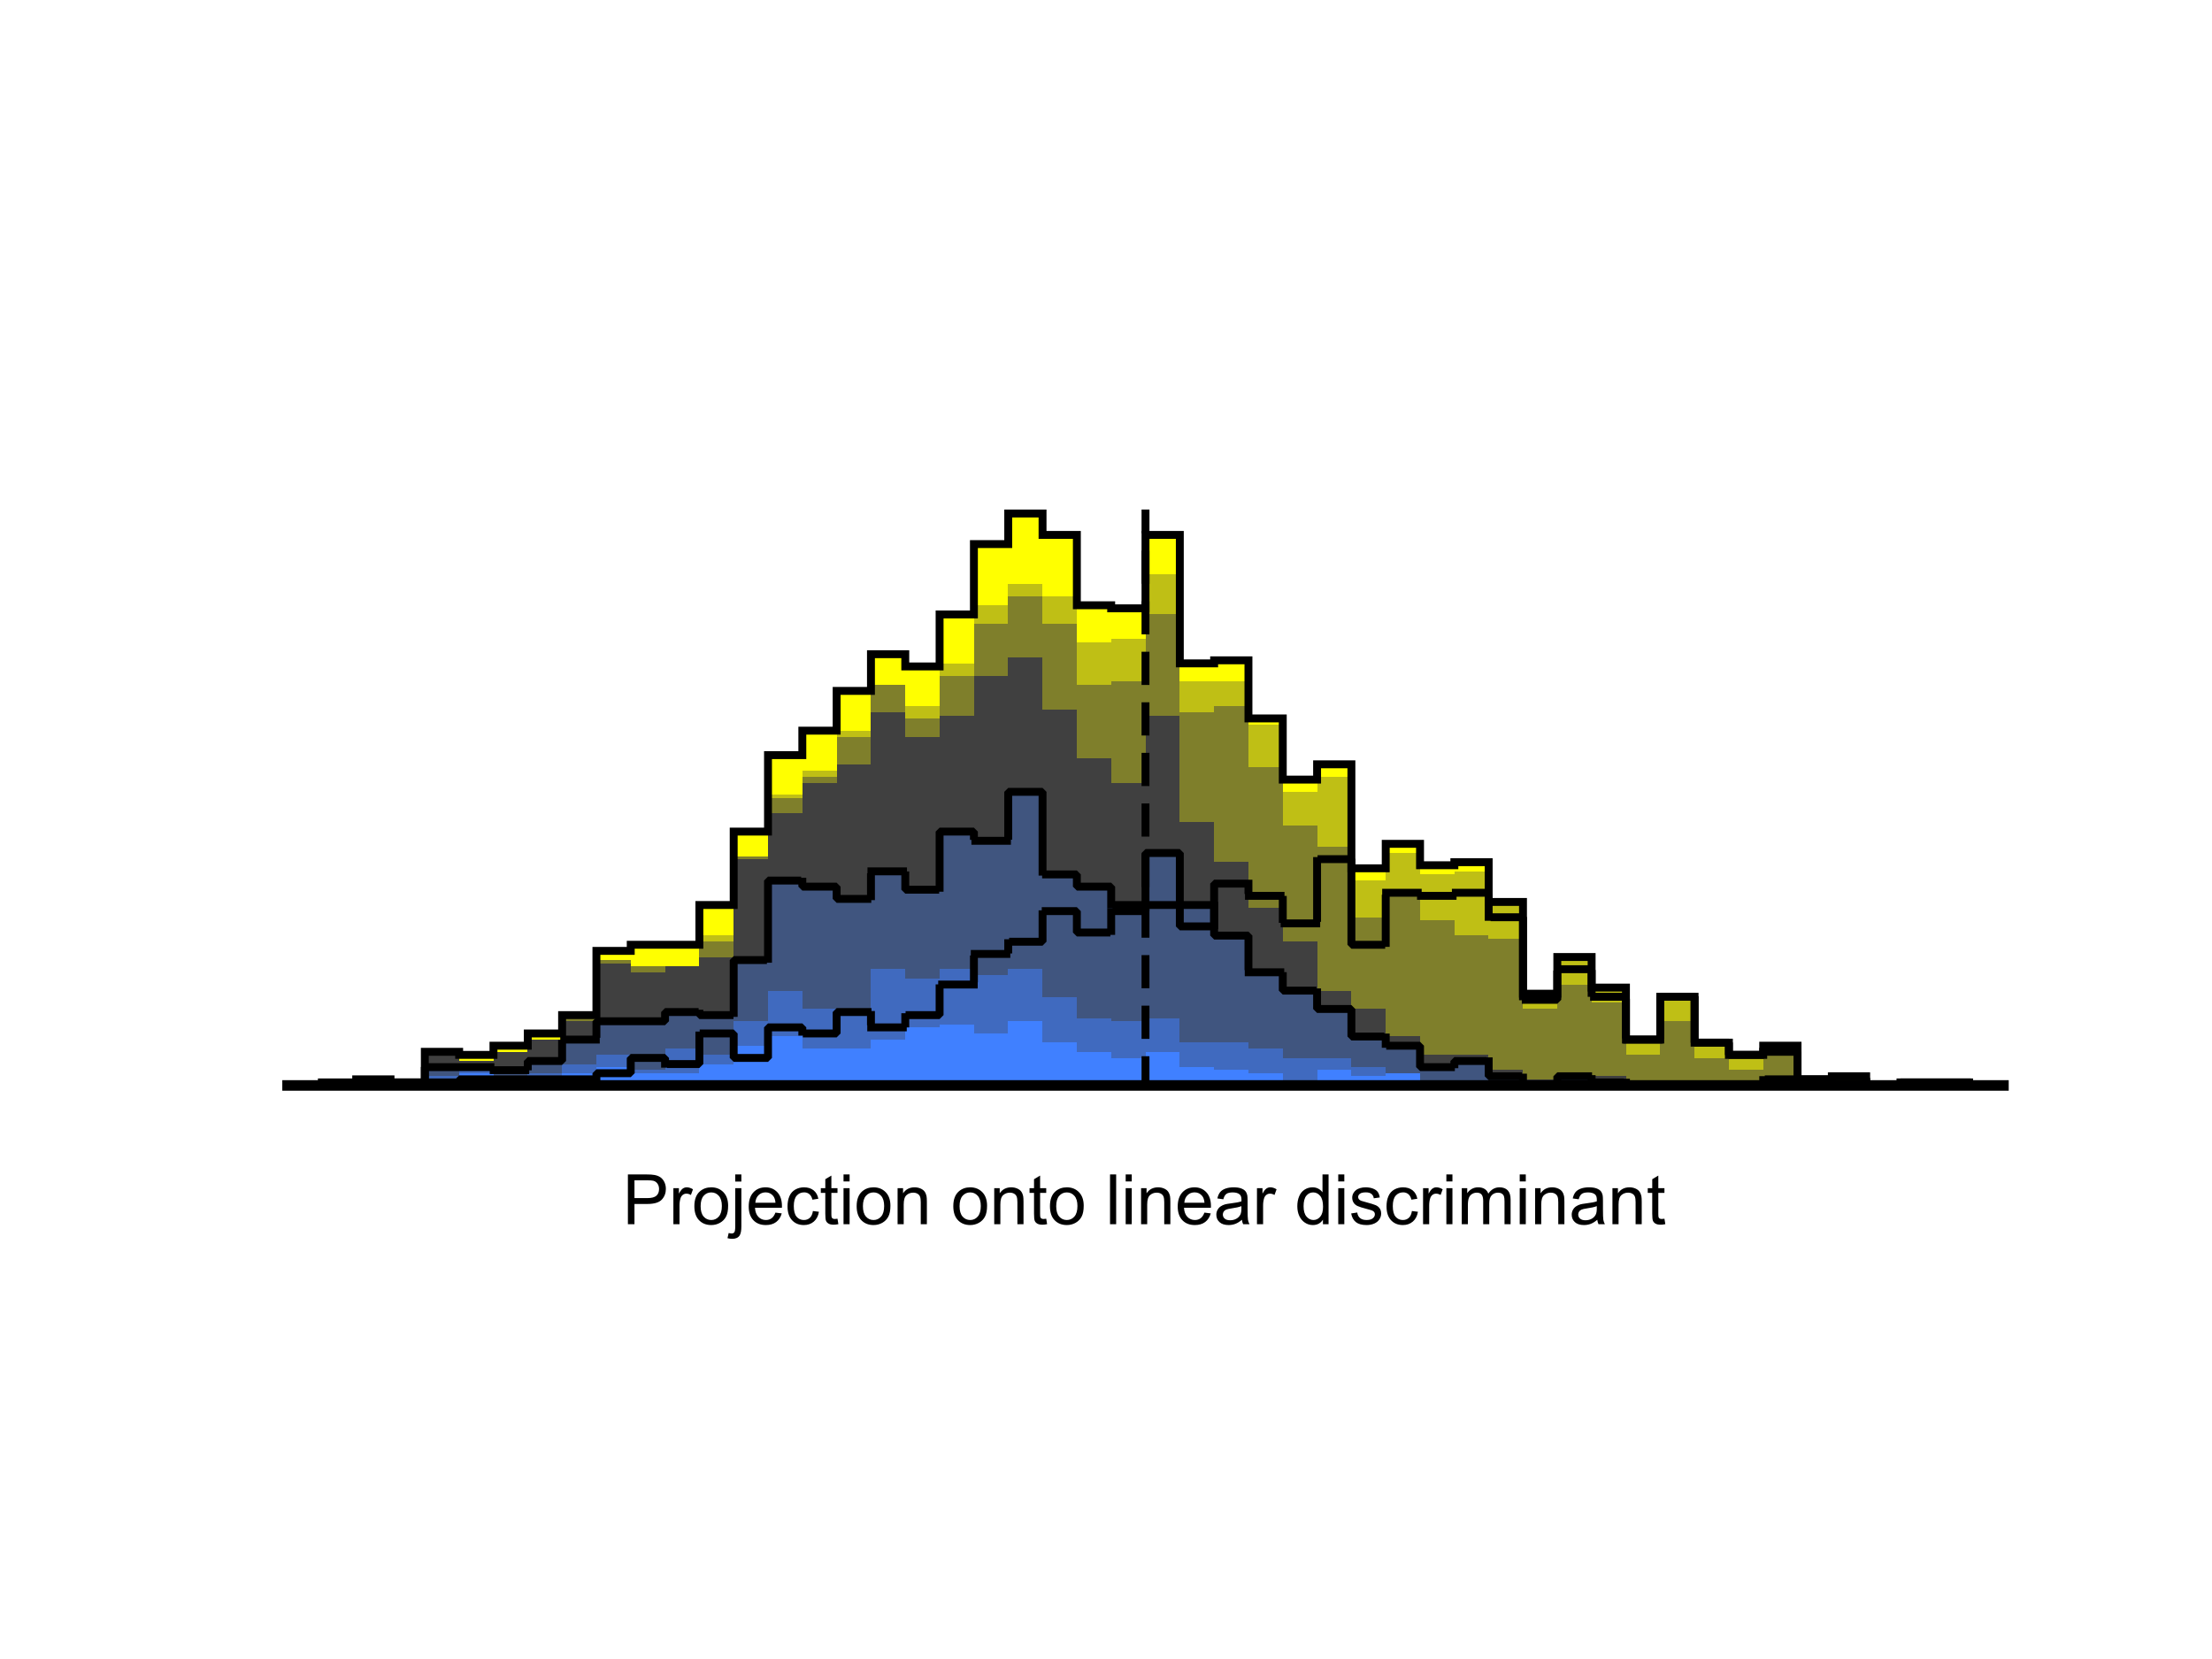 <?xml version="1.0"?>
<!DOCTYPE svg PUBLIC '-//W3C//DTD SVG 1.0//EN'
          'http://www.w3.org/TR/2001/REC-SVG-20010904/DTD/svg10.dtd'>
<svg xmlns:xlink="http://www.w3.org/1999/xlink" style="fill-opacity:1; color-rendering:auto; color-interpolation:auto; text-rendering:auto; stroke:black; stroke-linecap:square; stroke-miterlimit:10; shape-rendering:auto; stroke-opacity:1; fill:black; stroke-dasharray:none; font-weight:normal; stroke-width:1; font-family:'Dialog'; font-style:normal; stroke-linejoin:miter; font-size:12px; stroke-dashoffset:0; image-rendering:auto;" width="700" height="525" xmlns="http://www.w3.org/2000/svg"
><rect width="100%" height="100%" fill="#333333" stroke="none"/><!--Generated by the Batik Graphics2D SVG Generator--><defs id="genericDefs"
  /><g
  ><defs id="defs1"
    ><clipPath clipPathUnits="userSpaceOnUse" id="clipPath1"
      ><path d="M0 0 L700 0 L700 525 L0 525 L0 0 Z"
      /></clipPath
    ></defs
    ><g style="fill:white; stroke:white;"
    ><rect x="0" y="0" width="700" style="clip-path:url(#clipPath1); stroke:none;" height="525"
    /></g
    ><g style="fill:white; text-rendering:optimizeSpeed; color-rendering:optimizeSpeed; image-rendering:optimizeSpeed; shape-rendering:crispEdges; stroke:white; color-interpolation:sRGB;"
    ><rect x="0" width="700" height="525" y="0" style="stroke:none;"
      /><path d="M112.72 343.5 L112.72 342.532 L101.86 342.532 L101.86 343.5 ZM123.58 343.5 L123.58 341.564 L112.72 341.564 L112.72 343.5 ZM134.44 343.5 L134.44 342.532 L123.58 342.532 L123.58 343.5 ZM145.3 343.5 L145.3 332.853 L134.44 332.853 L134.44 343.5 ZM156.16 343.5 L156.16 333.821 L145.3 333.821 L145.3 343.5 ZM167.02 343.5 L167.02 330.917 L156.16 330.917 L156.16 343.5 ZM177.88 343.5 L177.88 327.045 L167.02 327.045 L167.02 343.5 ZM188.74 343.5 L188.74 321.238 L177.88 321.238 L177.88 343.5 ZM199.6 343.5 L199.6 300.912 L188.74 300.912 L188.74 343.5 ZM210.46 298.976 L199.6 298.976 L199.6 343.5 L210.46 343.5 L221.32 343.5 L221.32 298.976 ZM232.18 343.5 L232.18 286.393 L221.32 286.393 L221.32 343.5 ZM243.04 343.5 L243.04 263.163 L232.18 263.163 L232.18 343.5 ZM253.9 343.5 L253.9 238.965 L243.04 238.965 L243.04 343.5 ZM264.76 343.5 L264.76 231.222 L253.9 231.222 L253.9 343.5 ZM275.62 343.5 L275.62 218.639 L264.76 218.639 L264.76 343.5 ZM286.48 343.5 L286.48 207.024 L275.62 207.024 L275.62 343.5 ZM297.34 343.5 L297.34 210.896 L286.48 210.896 L286.48 343.5 ZM308.2 343.5 L308.2 194.441 L297.34 194.441 L297.34 343.5 ZM319.06 343.5 L319.06 172.179 L308.2 172.179 L308.2 343.5 ZM329.92 343.5 L329.92 162.5 L319.06 162.5 L319.06 343.5 ZM340.78 343.5 L340.78 169.275 L329.92 169.275 L329.92 343.5 ZM351.64 343.5 L351.64 191.537 L340.78 191.537 L340.78 343.5 ZM362.5 343.5 L362.5 192.505 L351.64 192.505 L351.64 343.5 ZM373.36 343.5 L373.36 169.275 L362.5 169.275 L362.5 343.5 ZM384.22 343.5 L384.22 209.928 L373.36 209.928 L373.36 343.5 ZM395.08 343.5 L395.08 208.96 L384.22 208.96 L384.22 343.5 ZM405.94 343.5 L405.94 227.35 L395.08 227.35 L395.08 343.5 ZM416.8 343.5 L416.8 246.709 L405.94 246.709 L405.94 343.5 ZM427.66 343.5 L427.66 241.869 L416.8 241.869 L416.8 343.5 ZM438.52 343.5 L438.52 274.778 L427.66 274.778 L427.66 343.5 ZM449.38 343.5 L449.38 267.035 L438.52 267.035 L438.52 343.5 ZM460.24 343.5 L460.24 273.81 L449.38 273.81 L449.38 343.5 ZM471.1 343.5 L471.1 272.842 L460.24 272.842 L460.24 343.5 ZM481.96 343.5 L481.96 285.425 L471.1 285.425 L471.1 343.5 ZM492.82 343.5 L492.82 314.463 L481.96 314.463 L481.96 343.5 ZM503.68 343.5 L503.68 302.848 L492.82 302.848 L492.82 343.5 ZM514.54 343.5 L514.54 312.527 L503.68 312.527 L503.68 343.5 ZM525.4 343.5 L525.4 328.981 L514.54 328.981 L514.54 343.5 ZM536.26 343.5 L536.26 315.43 L525.4 315.43 L525.4 343.5 ZM547.12 343.5 L547.12 329.949 L536.26 329.949 L536.26 343.5 ZM557.98 343.5 L557.98 333.821 L547.12 333.821 L547.12 343.5 ZM568.84 343.5 L568.84 330.917 L557.98 330.917 L557.98 343.5 ZM579.7 343.5 L579.7 341.564 L568.84 341.564 L568.84 343.5 ZM590.56 343.5 L590.56 340.596 L579.7 340.596 L579.7 343.5 ZM612.28 342.532 L601.42 342.532 L601.42 343.5 L612.28 343.5 L623.14 343.5 L623.14 342.532 Z" style="fill:yellow; stroke:none;"
      /><path d="M112.72 343.5 L112.72 342.532 L101.86 342.532 L101.86 343.5 ZM123.58 343.5 L123.58 341.564 L112.72 341.564 L112.72 343.5 ZM134.44 343.5 L134.44 342.532 L123.58 342.532 L123.58 343.5 ZM145.3 343.5 L145.3 333.821 L134.44 333.821 L134.44 343.5 ZM156.16 343.5 L156.16 335.757 L145.3 335.757 L145.3 343.5 ZM167.02 343.5 L167.02 332.853 L156.16 332.853 L156.16 343.5 ZM177.88 343.5 L177.88 328.981 L167.02 328.981 L167.02 343.5 ZM188.74 343.5 L188.74 322.206 L177.88 322.206 L177.88 343.5 ZM199.6 343.5 L199.6 303.815 L188.74 303.815 L188.74 343.5 ZM210.46 305.751 L199.6 305.751 L199.6 343.5 L210.46 343.5 L221.32 343.5 L221.32 305.751 ZM232.18 343.5 L232.18 296.072 L221.32 296.072 L221.32 343.5 ZM243.04 343.5 L243.04 270.906 L232.18 270.906 L232.18 343.5 ZM253.9 343.5 L253.9 251.548 L243.04 251.548 L243.04 343.5 ZM264.76 343.5 L264.76 243.805 L253.9 243.805 L253.9 343.5 ZM275.62 343.5 L275.62 231.222 L264.76 231.222 L264.76 343.5 ZM286.48 343.5 L286.48 216.703 L275.62 216.703 L275.62 343.5 ZM297.34 343.5 L297.34 223.479 L286.48 223.479 L286.48 343.5 ZM308.2 343.5 L308.2 209.928 L297.34 209.928 L297.34 343.5 ZM319.06 343.5 L319.06 191.537 L308.2 191.537 L308.2 343.5 ZM329.92 343.5 L329.92 184.762 L319.06 184.762 L319.06 343.5 ZM340.78 343.5 L340.78 188.634 L329.92 188.634 L329.92 343.5 ZM351.64 343.5 L351.64 203.152 L340.78 203.152 L340.78 343.5 ZM362.5 343.5 L362.5 202.185 L351.64 202.185 L351.64 343.5 ZM373.36 343.5 L373.36 181.858 L362.5 181.858 L362.5 343.5 ZM384.22 215.735 L373.36 215.735 L373.36 343.5 L384.22 343.5 L395.08 343.5 L395.08 215.735 ZM405.94 343.5 L405.94 229.286 L395.08 229.286 L395.08 343.5 ZM416.8 343.5 L416.8 250.58 L405.94 250.58 L405.94 343.5 ZM427.66 343.5 L427.66 245.741 L416.8 245.741 L416.8 343.5 ZM438.52 343.5 L438.52 278.65 L427.66 278.65 L427.66 343.5 ZM449.38 343.5 L449.38 269.938 L438.52 269.938 L438.52 343.5 ZM460.24 343.5 L460.24 276.714 L449.38 276.714 L449.38 343.5 ZM471.1 343.5 L471.1 275.746 L460.24 275.746 L460.24 343.5 ZM481.96 343.5 L481.96 285.425 L471.1 285.425 L471.1 343.5 ZM492.82 343.5 L492.82 315.43 L481.96 315.43 L481.96 343.5 ZM503.68 343.5 L503.68 302.848 L492.82 302.848 L492.82 343.5 ZM514.54 343.5 L514.54 312.527 L503.68 312.527 L503.68 343.5 ZM525.4 343.5 L525.4 328.981 L514.54 328.981 L514.54 343.5 ZM536.26 343.5 L536.26 315.43 L525.4 315.43 L525.4 343.5 ZM547.12 343.5 L547.12 329.949 L536.26 329.949 L536.26 343.5 ZM557.98 343.5 L557.98 333.821 L547.12 333.821 L547.12 343.5 ZM568.84 343.5 L568.84 330.917 L557.98 330.917 L557.98 343.5 ZM579.7 343.5 L579.7 341.564 L568.84 341.564 L568.84 343.5 ZM590.56 343.5 L590.56 340.596 L579.7 340.596 L579.7 343.5 ZM612.28 342.532 L601.42 342.532 L601.42 343.5 L612.28 343.5 L623.14 343.5 L623.14 342.532 Z" style="fill:rgb(191,191,21); stroke:none;"
      /><path d="M112.72 343.5 L112.72 342.532 L101.86 342.532 L101.86 343.5 ZM123.58 343.5 L123.58 341.564 L112.72 341.564 L112.72 343.5 ZM134.44 343.5 L134.44 342.532 L123.58 342.532 L123.58 343.5 ZM145.3 343.5 L145.3 333.821 L134.44 333.821 L134.44 343.5 ZM156.16 343.5 L156.16 335.757 L145.3 335.757 L145.3 343.5 ZM167.02 343.5 L167.02 332.853 L156.16 332.853 L156.16 343.5 ZM177.88 343.5 L177.88 328.981 L167.02 328.981 L167.02 343.5 ZM188.74 343.5 L188.74 322.206 L177.88 322.206 L177.88 343.5 ZM199.6 343.5 L199.6 303.815 L188.74 303.815 L188.74 343.5 ZM210.46 305.751 L199.6 305.751 L199.6 343.5 L210.46 343.5 L221.32 343.5 L221.32 305.751 ZM232.18 343.5 L232.18 298.008 L221.32 298.008 L221.32 343.5 ZM243.04 343.5 L243.04 270.906 L232.18 270.906 L232.18 343.5 ZM253.9 343.5 L253.9 252.516 L243.04 252.516 L243.04 343.5 ZM264.76 343.5 L264.76 245.741 L253.9 245.741 L253.9 343.5 ZM275.62 343.5 L275.62 233.158 L264.76 233.158 L264.76 343.5 ZM286.48 343.5 L286.48 216.703 L275.62 216.703 L275.62 343.5 ZM297.34 343.5 L297.34 227.35 L286.48 227.35 L286.48 343.5 ZM308.2 343.5 L308.2 213.799 L297.34 213.799 L297.34 343.5 ZM319.06 343.5 L319.06 197.345 L308.2 197.345 L308.2 343.5 ZM329.92 343.5 L329.92 188.634 L319.06 188.634 L319.06 343.5 ZM340.78 343.5 L340.78 197.345 L329.92 197.345 L329.92 343.5 ZM351.64 343.5 L351.64 216.703 L340.78 216.703 L340.78 343.5 ZM362.5 343.5 L362.5 215.735 L351.64 215.735 L351.64 343.5 ZM373.36 343.5 L373.36 194.441 L362.5 194.441 L362.5 343.5 ZM384.22 343.5 L384.22 225.414 L373.36 225.414 L373.36 343.5 ZM395.08 343.5 L395.08 223.479 L384.22 223.479 L384.22 343.5 ZM405.94 343.5 L405.94 242.837 L395.08 242.837 L395.08 343.5 ZM416.8 343.5 L416.8 261.227 L405.94 261.227 L405.94 343.5 ZM427.66 343.5 L427.66 268.003 L416.8 268.003 L416.8 343.5 ZM438.52 343.5 L438.52 290.265 L427.66 290.265 L427.66 343.5 ZM449.38 343.5 L449.38 282.521 L438.52 282.521 L438.52 343.5 ZM460.24 343.5 L460.24 291.233 L449.38 291.233 L449.38 343.5 ZM471.1 343.5 L471.1 296.072 L460.24 296.072 L460.24 343.5 ZM481.96 343.5 L481.96 297.04 L471.1 297.04 L471.1 343.5 ZM492.82 343.5 L492.82 319.302 L481.96 319.302 L481.96 343.5 ZM503.68 343.5 L503.68 311.559 L492.82 311.559 L492.82 343.5 ZM514.54 343.5 L514.54 317.366 L503.68 317.366 L503.68 343.5 ZM525.4 343.5 L525.4 333.821 L514.54 333.821 L514.54 343.5 ZM536.26 343.5 L536.26 323.174 L525.4 323.174 L525.4 343.5 ZM547.12 343.5 L547.12 334.789 L536.26 334.789 L536.26 343.5 ZM557.98 343.5 L557.98 338.66 L547.12 338.66 L547.12 343.5 ZM568.84 343.5 L568.84 331.885 L557.98 331.885 L557.98 343.5 ZM579.7 343.5 L579.7 341.564 L568.84 341.564 L568.84 343.5 ZM590.56 343.5 L590.56 340.596 L579.7 340.596 L579.7 343.5 ZM612.28 342.532 L601.42 342.532 L601.42 343.5 L612.28 343.5 L623.14 343.5 L623.14 342.532 Z" style="fill:rgb(127,127,43); stroke:none;"
      /><path d="M112.72 343.5 L112.72 342.532 L101.86 342.532 L101.86 343.5 ZM123.58 343.5 L123.58 341.564 L112.72 341.564 L112.72 343.5 ZM134.44 343.5 L134.44 342.532 L123.58 342.532 L123.58 343.5 ZM145.3 343.5 L145.3 333.821 L134.44 333.821 L134.44 343.5 ZM156.16 343.5 L156.16 335.757 L145.3 335.757 L145.3 343.5 ZM167.02 343.5 L167.02 332.853 L156.16 332.853 L156.16 343.5 ZM177.88 343.5 L177.88 328.981 L167.02 328.981 L167.02 343.5 ZM188.74 343.5 L188.74 323.174 L177.88 323.174 L177.88 343.5 ZM199.6 343.5 L199.6 304.783 L188.74 304.783 L188.74 343.5 ZM210.46 343.5 L210.46 307.687 L199.6 307.687 L199.6 343.5 ZM221.32 343.5 L221.32 305.751 L210.46 305.751 L210.46 343.5 ZM232.18 343.5 L232.18 302.848 L221.32 302.848 L221.32 343.5 ZM243.04 343.5 L243.04 271.874 L232.18 271.874 L232.18 343.5 ZM253.9 343.5 L253.9 257.356 L243.04 257.356 L243.04 343.5 ZM264.76 343.5 L264.76 247.677 L253.9 247.677 L253.9 343.5 ZM275.62 343.5 L275.62 241.869 L264.76 241.869 L264.76 343.5 ZM286.48 343.5 L286.48 225.414 L275.62 225.414 L275.62 343.5 ZM297.34 343.5 L297.34 233.158 L286.48 233.158 L286.48 343.5 ZM308.2 343.5 L308.2 226.382 L297.34 226.382 L297.34 343.5 ZM319.06 343.5 L319.06 213.799 L308.2 213.799 L308.2 343.5 ZM329.92 343.5 L329.92 207.992 L319.06 207.992 L319.06 343.5 ZM340.78 343.5 L340.78 224.446 L329.92 224.446 L329.92 343.5 ZM351.64 343.5 L351.64 239.933 L340.78 239.933 L340.78 343.5 ZM362.5 343.5 L362.5 247.677 L351.64 247.677 L351.64 343.5 ZM373.36 343.5 L373.36 226.382 L362.5 226.382 L362.5 343.5 ZM384.22 343.5 L384.22 260.259 L373.36 260.259 L373.36 343.5 ZM395.08 343.5 L395.08 272.842 L384.22 272.842 L384.22 343.5 ZM405.94 343.5 L405.94 287.361 L395.08 287.361 L395.08 343.5 ZM416.8 343.5 L416.8 298.008 L405.94 298.008 L405.94 343.5 ZM427.66 343.5 L427.66 313.495 L416.8 313.495 L416.8 343.5 ZM438.52 343.5 L438.52 319.302 L427.66 319.302 L427.66 343.5 ZM449.38 343.5 L449.38 328.013 L438.52 328.013 L438.52 343.5 ZM460.24 333.821 L449.38 333.821 L449.38 343.5 L460.24 343.5 L471.1 343.5 L471.1 333.821 ZM481.96 343.5 L481.96 338.66 L471.1 338.66 L471.1 343.5 ZM492.82 343.5 L492.82 341.564 L481.96 341.564 L481.96 343.5 ZM503.68 343.5 L503.68 339.628 L492.82 339.628 L492.82 343.5 ZM514.54 343.5 L514.54 340.596 L503.68 340.596 L503.68 343.5 ZM568.84 343.5 L568.84 341.564 L557.98 341.564 L557.98 343.5 Z" style="fill:rgb(64,64,64); stroke:none;"
      /><path d="M123.58 342.532 L112.72 342.532 L112.72 343.5 L123.58 343.5 L134.44 343.5 L134.44 342.532 ZM145.3 337.692 L134.44 337.692 L134.44 343.5 L145.3 343.5 L156.16 343.5 L156.16 337.692 ZM167.02 343.5 L167.02 338.66 L156.16 338.66 L156.16 343.5 ZM177.88 343.5 L177.88 335.757 L167.02 335.757 L167.02 343.5 ZM188.74 343.5 L188.74 328.981 L177.88 328.981 L177.88 343.5 ZM199.6 323.174 L188.74 323.174 L188.74 343.5 L199.6 343.5 L210.46 343.5 L210.46 323.174 ZM221.32 343.5 L221.32 320.27 L210.46 320.27 L210.46 343.5 ZM232.18 343.5 L232.18 321.238 L221.32 321.238 L221.32 343.5 ZM243.04 343.5 L243.04 303.815 L232.18 303.815 L232.18 343.5 ZM253.9 343.5 L253.9 278.65 L243.04 278.65 L243.04 343.5 ZM264.76 343.5 L264.76 280.586 L253.9 280.586 L253.9 343.5 ZM275.62 343.5 L275.62 284.457 L264.76 284.457 L264.76 343.5 ZM286.48 343.5 L286.48 275.746 L275.62 275.746 L275.62 343.5 ZM297.34 343.5 L297.34 281.553 L286.48 281.553 L286.48 343.5 ZM308.2 343.5 L308.2 263.163 L297.34 263.163 L297.34 343.5 ZM319.06 343.5 L319.06 266.067 L308.2 266.067 L308.2 343.5 ZM329.92 343.5 L329.92 250.58 L319.06 250.58 L319.06 343.5 ZM340.78 343.5 L340.78 276.714 L329.92 276.714 L329.92 343.5 ZM351.64 343.5 L351.64 280.586 L340.78 280.586 L340.78 343.5 ZM362.5 343.5 L362.5 286.393 L351.64 286.393 L351.64 343.5 ZM373.36 343.5 L373.36 269.938 L362.5 269.938 L362.5 343.5 ZM384.22 343.5 L384.22 286.393 L373.36 286.393 L373.36 343.5 ZM395.08 343.5 L395.08 296.072 L384.22 296.072 L384.22 343.5 ZM405.94 343.5 L405.94 307.687 L395.08 307.687 L395.08 343.5 ZM416.8 343.5 L416.8 313.495 L405.94 313.495 L405.94 343.5 ZM427.66 343.5 L427.66 319.302 L416.8 319.302 L416.8 343.5 ZM438.52 343.5 L438.52 328.013 L427.66 328.013 L427.66 343.5 ZM449.38 343.5 L449.38 330.917 L438.52 330.917 L438.52 343.5 ZM460.24 343.5 L460.24 337.692 L449.38 337.692 L449.38 343.5 ZM471.1 343.5 L471.1 335.757 L460.24 335.757 L460.24 343.5 ZM481.96 343.5 L481.96 340.596 L471.1 340.596 L471.1 343.5 ZM503.68 343.5 L503.68 340.596 L492.82 340.596 L492.82 343.5 ZM514.54 343.5 L514.54 342.532 L503.68 342.532 L503.68 343.5 ZM568.84 343.5 L568.84 341.564 L557.98 341.564 L557.98 343.5 Z" style="fill:rgb(64,85,127); stroke:none;"
      /><path d="M134.44 343.5 L134.44 342.532 L123.58 342.532 L123.58 343.5 ZM145.3 343.5 L145.3 340.596 L134.44 340.596 L134.44 343.5 ZM156.16 343.5 L156.16 338.66 L145.3 338.66 L145.3 343.5 ZM167.02 343.5 L167.02 341.564 L156.16 341.564 L156.16 343.5 ZM177.88 343.5 L177.88 339.628 L167.02 339.628 L167.02 343.5 ZM188.74 343.5 L188.74 336.725 L177.88 336.725 L177.88 343.5 ZM199.6 343.5 L199.6 333.821 L188.74 333.821 L188.74 343.5 ZM210.46 343.5 L210.46 338.66 L199.6 338.66 L199.6 343.5 ZM221.32 343.5 L221.32 331.885 L210.46 331.885 L210.46 343.5 ZM232.18 343.5 L232.18 333.821 L221.32 333.821 L221.32 343.5 ZM243.04 343.5 L243.04 323.174 L232.18 323.174 L232.18 343.5 ZM253.9 343.5 L253.9 313.495 L243.04 313.495 L243.04 343.5 ZM264.76 343.5 L264.76 319.302 L253.9 319.302 L253.9 343.5 ZM275.62 343.5 L275.62 321.238 L264.76 321.238 L264.76 343.5 ZM286.48 343.5 L286.48 306.719 L275.62 306.719 L275.62 343.5 ZM297.34 343.5 L297.34 309.623 L286.48 309.623 L286.48 343.5 ZM308.2 343.5 L308.2 306.719 L297.34 306.719 L297.34 343.5 ZM319.06 343.5 L319.06 308.655 L308.2 308.655 L308.2 343.5 ZM329.92 343.5 L329.92 306.719 L319.06 306.719 L319.06 343.5 ZM340.78 343.5 L340.78 315.43 L329.92 315.43 L329.92 343.5 ZM351.64 343.5 L351.64 322.206 L340.78 322.206 L340.78 343.5 ZM362.5 343.5 L362.5 323.174 L351.64 323.174 L351.64 343.5 ZM373.36 343.5 L373.36 322.206 L362.5 322.206 L362.5 343.5 ZM384.22 329.949 L373.36 329.949 L373.36 343.5 L384.22 343.5 L395.08 343.5 L395.08 329.949 ZM405.94 343.5 L405.94 331.885 L395.08 331.885 L395.08 343.5 ZM416.8 334.789 L405.94 334.789 L405.94 343.5 L416.8 343.5 L427.66 343.5 L427.66 334.789 ZM438.52 343.5 L438.52 337.692 L427.66 337.692 L427.66 343.5 ZM449.38 343.5 L449.38 339.628 L438.52 339.628 L438.52 343.5 ZM460.24 342.532 L449.38 342.532 L449.38 343.5 L460.24 343.5 L471.1 343.5 L481.96 343.5 L481.96 342.532 L471.1 342.532 ZM503.68 342.532 L492.82 342.532 L492.82 343.5 L503.68 343.5 L514.54 343.5 L514.54 342.532 ZM568.84 343.5 L568.84 342.532 L557.98 342.532 L557.98 343.5 Z" style="fill:rgb(64,106,191); stroke:none;"
      /><path d="M134.44 343.5 L134.44 342.532 L123.58 342.532 L123.58 343.5 ZM145.3 343.5 L145.3 341.564 L134.44 341.564 L134.44 343.5 ZM156.16 343.5 L156.16 339.628 L145.3 339.628 L145.3 343.5 ZM167.02 342.532 L156.16 342.532 L156.16 343.5 L167.02 343.5 L177.88 343.5 L177.88 342.532 ZM188.74 343.5 L188.74 339.628 L177.88 339.628 L177.88 343.5 ZM199.6 343.5 L199.6 337.692 L188.74 337.692 L188.74 343.5 ZM210.46 339.628 L199.6 339.628 L199.6 343.5 L210.46 343.5 L221.32 343.5 L221.32 339.628 ZM232.18 343.5 L232.18 336.725 L221.32 336.725 L221.32 343.5 ZM243.04 343.5 L243.04 330.917 L232.18 330.917 L232.18 343.5 ZM253.9 343.5 L253.9 328.013 L243.04 328.013 L243.04 343.5 ZM264.76 331.885 L253.9 331.885 L253.9 343.5 L264.76 343.5 L275.62 343.5 L275.62 331.885 ZM286.48 343.5 L286.48 328.981 L275.62 328.981 L275.62 343.5 ZM297.34 343.5 L297.34 325.11 L286.48 325.11 L286.48 343.5 ZM308.2 343.5 L308.2 324.142 L297.34 324.142 L297.34 343.5 ZM319.06 343.5 L319.06 327.045 L308.2 327.045 L308.2 343.5 ZM329.92 343.5 L329.92 323.174 L319.06 323.174 L319.06 343.5 ZM340.78 343.5 L340.78 329.949 L329.92 329.949 L329.92 343.5 ZM351.64 343.5 L351.64 332.853 L340.78 332.853 L340.78 343.5 ZM362.5 343.5 L362.5 334.789 L351.64 334.789 L351.64 343.5 ZM373.36 343.5 L373.36 332.853 L362.5 332.853 L362.5 343.5 ZM384.22 343.5 L384.22 337.692 L373.36 337.692 L373.36 343.5 ZM395.08 343.5 L395.08 338.66 L384.22 338.66 L384.22 343.5 ZM405.94 343.5 L405.94 339.628 L395.08 339.628 L395.08 343.5 ZM416.8 343.5 L416.8 342.532 L405.94 342.532 L405.94 343.5 ZM427.66 343.5 L427.66 338.66 L416.8 338.66 L416.8 343.5 ZM438.52 343.5 L438.52 340.596 L427.66 340.596 L427.66 343.5 ZM449.38 343.5 L449.38 339.628 L438.52 339.628 L438.52 343.5 ZM460.24 343.5 L460.24 342.532 L449.38 342.532 L449.38 343.5 ZM481.96 343.5 L481.96 342.532 L471.1 342.532 L471.1 343.5 ZM514.54 343.5 L514.54 342.532 L503.68 342.532 L503.68 343.5 ZM568.84 343.5 L568.84 342.532 L557.98 342.532 L557.98 343.5 Z" style="fill:rgb(64,128,255); stroke:none;"
    /></g
    ><g style="text-rendering:geometricPrecision; stroke-width:2.5; color-interpolation:linearRGB; color-rendering:optimizeQuality; stroke-linecap:butt; image-rendering:optimizeQuality;"
    ><path d="M91 343.5 L101.86 343.5 L101.86 342.532 L112.72 342.532 L112.72 341.564 L123.58 341.564 L123.58 342.532 L134.44 342.532 L134.44 332.853 L145.3 332.853 L145.3 333.821 L156.16 333.821 L156.16 330.917 L167.02 330.917 L167.02 327.045 L177.88 327.045 L177.88 321.238 L188.74 321.238 L188.74 300.912 L199.6 300.912 L199.6 298.976 L210.46 298.976 L210.46 298.976 L221.32 298.976 L221.32 286.393 L232.18 286.393 L232.18 263.163 L243.04 263.163 L243.04 238.965 L253.9 238.965 L253.9 231.222 L264.76 231.222 L264.76 218.639 L275.62 218.639 L275.62 207.024 L286.48 207.024 L286.48 210.896 L297.34 210.896 L297.34 194.441 L308.2 194.441 L308.2 172.179 L319.06 172.179 L319.06 162.5 L329.92 162.5 L329.92 169.275 L340.78 169.275 L340.78 191.537 L351.64 191.537 L351.64 192.505 L362.5 192.505 L362.5 169.275 L373.36 169.275 L373.36 209.928 L384.22 209.928 L384.22 208.96 L395.08 208.96 L395.08 227.35 L405.94 227.35 L405.94 246.709 L416.8 246.709 L416.8 241.869 L427.66 241.869 L427.66 274.778 L438.52 274.778 L438.52 267.035 L449.38 267.035 L449.38 273.81 L460.24 273.81 L460.24 272.842 L471.1 272.842 L471.1 285.425 L481.96 285.425 L481.96 314.463 L492.82 314.463 L492.82 302.848 L503.68 302.848 L503.68 312.527 L514.54 312.527 L514.54 328.981 L525.4 328.981 L525.4 315.43 L536.26 315.43 L536.26 329.949 L547.12 329.949 L547.12 333.821 L557.98 333.821 L557.98 330.917 L568.84 330.917 L568.84 341.564 L579.7 341.564 L579.7 340.596 L590.56 340.596 L590.56 343.5 L601.42 343.5 L601.42 342.532 L612.28 342.532 L612.28 342.532 L623.14 342.532 L623.14 343.5 L634 343.5 L634 343.5" style="fill:none; fill-rule:evenodd;"
      /><path style="fill:none; stroke-miterlimit:1; stroke-dasharray:2,2; fill-rule:evenodd; stroke-linejoin:bevel;" d="M91 343.5 L101.86 343.5 L101.86 343.5 L112.72 343.5 L112.72 342.532 L123.58 342.532 L123.58 342.532 L134.44 342.532 L134.44 337.692 L145.3 337.692 L145.3 337.692 L156.16 337.692 L156.16 338.66 L167.02 338.66 L167.02 335.757 L177.88 335.757 L177.88 328.981 L188.74 328.981 L188.74 323.174 L199.6 323.174 L199.6 323.174 L210.46 323.174 L210.46 320.27 L221.32 320.27 L221.32 321.238 L232.18 321.238 L232.18 303.815 L243.04 303.815 L243.04 278.65 L253.9 278.65 L253.9 280.586 L264.76 280.586 L264.76 284.457 L275.62 284.457 L275.62 275.746 L286.48 275.746 L286.48 281.553 L297.34 281.553 L297.34 263.163 L308.2 263.163 L308.2 266.067 L319.06 266.067 L319.06 250.58 L329.92 250.58 L329.92 276.714 L340.78 276.714 L340.78 280.586 L351.64 280.586 L351.64 286.393 L362.5 286.393 L362.5 269.938 L373.36 269.938 L373.36 286.393 L384.22 286.393 L384.22 296.072 L395.08 296.072 L395.08 307.687 L405.94 307.687 L405.94 313.495 L416.8 313.495 L416.8 319.302 L427.66 319.302 L427.66 328.013 L438.52 328.013 L438.52 330.917 L449.38 330.917 L449.38 337.692 L460.24 337.692 L460.24 335.757 L471.1 335.757 L471.1 340.596 L481.96 340.596 L481.96 343.5 L492.82 343.5 L492.82 340.596 L503.68 340.596 L503.68 342.532 L514.54 342.532 L514.54 343.5 L525.4 343.5 L525.4 343.5 L536.26 343.5 L536.26 343.5 L547.12 343.5 L547.12 343.5 L557.98 343.5 L557.98 341.564 L568.84 341.564 L568.84 343.5 L579.7 343.5 L579.7 343.5 L590.56 343.5 L590.56 343.5 L601.42 343.5 L601.42 343.5 L612.28 343.5 L612.28 343.5 L623.14 343.5 L623.14 343.5 L634 343.5 L634 343.5"
      /><path style="fill:none; stroke-miterlimit:1; stroke-dasharray:2,2; fill-rule:evenodd; stroke-linejoin:bevel;" d="M91 343.5 L101.86 343.5 L101.86 343.5 L112.72 343.5 L112.72 343.5 L123.58 343.5 L123.58 343.5 L134.44 343.5 L134.44 342.532 L145.3 342.532 L145.3 341.564 L156.16 341.564 L156.16 341.564 L167.02 341.564 L167.02 341.564 L177.88 341.564 L177.88 341.564 L188.74 341.564 L188.74 339.628 L199.6 339.628 L199.6 334.789 L210.46 334.789 L210.46 336.725 L221.32 336.725 L221.32 327.045 L232.18 327.045 L232.18 334.789 L243.04 334.789 L243.04 325.11 L253.9 325.11 L253.9 327.045 L264.76 327.045 L264.76 320.27 L275.62 320.27 L275.62 325.11 L286.48 325.11 L286.48 321.238 L297.34 321.238 L297.34 311.559 L308.2 311.559 L308.2 301.88 L319.06 301.88 L319.06 298.008 L329.92 298.008 L329.92 288.329 L340.78 288.329 L340.78 295.104 L351.64 295.104 L351.64 288.329 L362.5 288.329 L362.5 286.393 L373.36 286.393 L373.36 293.168 L384.22 293.168 L384.22 279.618 L395.08 279.618 L395.08 283.489 L405.94 283.489 L405.94 292.2 L416.8 292.2 L416.8 271.874 L427.66 271.874 L427.66 298.976 L438.52 298.976 L438.52 282.521 L449.38 282.521 L449.38 283.489 L460.24 283.489 L460.24 282.521 L471.1 282.521 L471.1 290.265 L481.96 290.265 L481.96 316.398 L492.82 316.398 L492.82 306.719 L503.68 306.719 L503.68 315.43 L514.54 315.43 L514.54 328.981 L525.4 328.981 L525.4 315.43 L536.26 315.43 L536.26 329.949 L547.12 329.949 L547.12 333.821 L557.98 333.821 L557.98 332.853 L568.84 332.853 L568.84 341.564 L579.7 341.564 L579.7 340.596 L590.56 340.596 L590.56 343.5 L601.42 343.5 L601.42 342.532 L612.28 342.532 L612.28 342.532 L623.14 342.532 L623.14 343.5 L634 343.5 L634 343.5"
      /><line x1="362.5" x2="362.5" y1="343.5" style="fill:none; stroke-linejoin:bevel; stroke-dasharray:8,8; stroke-miterlimit:1;" y2="162.5"
      /><line x1="91" x2="634" y1="343.5" style="stroke-linecap:square; fill:none; stroke-linejoin:round; stroke-width:3.333;" y2="343.5"
    /></g
    ><g transform="translate(362.5,364.408)" style="font-size:22px; text-rendering:geometricPrecision; color-rendering:optimizeQuality; image-rendering:optimizeQuality; font-family:'SansSerif'; color-interpolation:linearRGB;"
    ><path style="stroke:none;" d="M-163.797 23 L-163.797 7.25 L-157.859 7.25 Q-156.297 7.25 -155.469 7.406 Q-154.312 7.594 -153.523 8.141 Q-152.734 8.688 -152.258 9.664 Q-151.781 10.641 -151.781 11.812 Q-151.781 13.812 -153.062 15.203 Q-154.344 16.594 -157.672 16.594 L-161.719 16.594 L-161.719 23 L-163.797 23 ZM-161.719 14.734 L-157.641 14.734 Q-155.625 14.734 -154.781 13.984 Q-153.938 13.234 -153.938 11.875 Q-153.938 10.875 -154.43 10.172 Q-154.922 9.469 -155.75 9.25 Q-156.266 9.109 -157.688 9.109 L-161.719 9.109 L-161.719 14.734 ZM-149.404 23 L-149.404 11.594 L-147.654 11.594 L-147.654 13.328 Q-146.998 12.109 -146.428 11.719 Q-145.857 11.328 -145.185 11.328 Q-144.201 11.328 -143.201 11.953 L-143.857 13.75 Q-144.576 13.328 -145.279 13.328 Q-145.92 13.328 -146.42 13.711 Q-146.92 14.094 -147.139 14.766 Q-147.467 15.797 -147.467 17.031 L-147.467 23 L-149.404 23 ZM-142.766 17.297 Q-142.766 14.125 -141 12.594 Q-139.531 11.328 -137.422 11.328 Q-135.062 11.328 -133.57 12.875 Q-132.078 14.422 -132.078 17.141 Q-132.078 19.344 -132.742 20.602 Q-133.406 21.859 -134.664 22.562 Q-135.922 23.266 -137.422 23.266 Q-139.812 23.266 -141.289 21.727 Q-142.766 20.188 -142.766 17.297 ZM-140.781 17.297 Q-140.781 19.484 -139.828 20.578 Q-138.875 21.672 -137.422 21.672 Q-135.984 21.672 -135.023 20.57 Q-134.062 19.469 -134.062 17.234 Q-134.062 15.109 -135.023 14.023 Q-135.984 12.938 -137.422 12.938 Q-138.875 12.938 -139.828 14.023 Q-140.781 15.109 -140.781 17.297 ZM-129.827 9.5 L-129.827 7.25 L-127.89 7.25 L-127.89 9.5 L-129.827 9.5 ZM-132.28 27.422 L-131.905 25.781 Q-131.327 25.938 -130.999 25.938 Q-130.405 25.938 -130.116 25.547 Q-129.827 25.156 -129.827 23.578 L-129.827 11.594 L-127.89 11.594 L-127.89 23.625 Q-127.89 25.734 -128.436 26.562 Q-129.14 27.625 -130.765 27.625 Q-131.546 27.625 -132.28 27.422 ZM-117.111 19.328 L-115.111 19.578 Q-115.596 21.328 -116.869 22.297 Q-118.143 23.266 -120.143 23.266 Q-122.643 23.266 -124.103 21.719 Q-125.564 20.172 -125.564 17.391 Q-125.564 14.516 -124.088 12.922 Q-122.611 11.328 -120.236 11.328 Q-117.955 11.328 -116.502 12.891 Q-115.049 14.453 -115.049 17.281 Q-115.049 17.453 -115.064 17.797 L-123.58 17.797 Q-123.471 19.672 -122.51 20.672 Q-121.549 21.672 -120.127 21.672 Q-119.064 21.672 -118.314 21.109 Q-117.564 20.547 -117.111 19.328 ZM-123.471 16.203 L-117.096 16.203 Q-117.221 14.766 -117.83 14.047 Q-118.752 12.922 -120.221 12.922 Q-121.549 12.922 -122.455 13.812 Q-123.361 14.703 -123.471 16.203 ZM-105.251 18.828 L-103.345 19.062 Q-103.657 21.031 -104.939 22.148 Q-106.22 23.266 -108.095 23.266 Q-110.439 23.266 -111.86 21.734 Q-113.282 20.203 -113.282 17.344 Q-113.282 15.484 -112.673 14.102 Q-112.064 12.719 -110.806 12.023 Q-109.548 11.328 -108.079 11.328 Q-106.22 11.328 -105.04 12.273 Q-103.86 13.219 -103.532 14.938 L-105.407 15.234 Q-105.673 14.078 -106.36 13.5 Q-107.048 12.922 -108.001 12.922 Q-109.47 12.922 -110.384 13.969 Q-111.298 15.016 -111.298 17.281 Q-111.298 19.578 -110.415 20.625 Q-109.532 21.672 -108.11 21.672 Q-106.97 21.672 -106.212 20.969 Q-105.454 20.266 -105.251 18.828 ZM-97.47 21.266 L-97.189 22.984 Q-98.001 23.156 -98.657 23.156 Q-99.704 23.156 -100.282 22.82 Q-100.86 22.484 -101.095 21.945 Q-101.329 21.406 -101.329 19.656 L-101.329 13.094 L-102.751 13.094 L-102.751 11.594 L-101.329 11.594 L-101.329 8.766 L-99.407 7.609 L-99.407 11.594 L-97.47 11.594 L-97.47 13.094 L-99.407 13.094 L-99.407 19.766 Q-99.407 20.594 -99.306 20.828 Q-99.204 21.062 -98.978 21.203 Q-98.751 21.344 -98.314 21.344 Q-98.001 21.344 -97.47 21.266 ZM-95.561 9.469 L-95.561 7.25 L-93.639 7.25 L-93.639 9.469 L-95.561 9.469 ZM-95.561 23 L-95.561 11.594 L-93.639 11.594 L-93.639 23 L-95.561 23 ZM-91.407 17.297 Q-91.407 14.125 -89.642 12.594 Q-88.173 11.328 -86.064 11.328 Q-83.704 11.328 -82.212 12.875 Q-80.72 14.422 -80.72 17.141 Q-80.72 19.344 -81.384 20.602 Q-82.048 21.859 -83.306 22.562 Q-84.564 23.266 -86.064 23.266 Q-88.454 23.266 -89.931 21.727 Q-91.407 20.188 -91.407 17.297 ZM-89.423 17.297 Q-89.423 19.484 -88.47 20.578 Q-87.517 21.672 -86.064 21.672 Q-84.626 21.672 -83.665 20.57 Q-82.704 19.469 -82.704 17.234 Q-82.704 15.109 -83.665 14.023 Q-84.626 12.938 -86.064 12.938 Q-87.517 12.938 -88.47 14.023 Q-89.423 15.109 -89.423 17.297 ZM-78.453 23 L-78.453 11.594 L-76.719 11.594 L-76.719 13.219 Q-75.453 11.328 -73.078 11.328 Q-72.047 11.328 -71.188 11.703 Q-70.328 12.078 -69.898 12.68 Q-69.469 13.281 -69.297 14.109 Q-69.188 14.641 -69.188 15.984 L-69.188 23 L-71.125 23 L-71.125 16.062 Q-71.125 14.875 -71.344 14.289 Q-71.562 13.703 -72.141 13.359 Q-72.719 13.016 -73.5 13.016 Q-74.734 13.016 -75.625 13.797 Q-76.516 14.578 -76.516 16.766 L-76.516 23 L-78.453 23 ZM-60.824 17.297 Q-60.824 14.125 -59.059 12.594 Q-57.59 11.328 -55.48 11.328 Q-53.121 11.328 -51.629 12.875 Q-50.137 14.422 -50.137 17.141 Q-50.137 19.344 -50.801 20.602 Q-51.465 21.859 -52.723 22.562 Q-53.98 23.266 -55.48 23.266 Q-57.871 23.266 -59.348 21.727 Q-60.824 20.188 -60.824 17.297 ZM-58.84 17.297 Q-58.84 19.484 -57.887 20.578 Q-56.934 21.672 -55.48 21.672 Q-54.043 21.672 -53.082 20.57 Q-52.121 19.469 -52.121 17.234 Q-52.121 15.109 -53.082 14.023 Q-54.043 12.938 -55.48 12.938 Q-56.934 12.938 -57.887 14.023 Q-58.84 15.109 -58.84 17.297 ZM-47.87 23 L-47.87 11.594 L-46.136 11.594 L-46.136 13.219 Q-44.87 11.328 -42.495 11.328 Q-41.464 11.328 -40.605 11.703 Q-39.745 12.078 -39.315 12.68 Q-38.886 13.281 -38.714 14.109 Q-38.605 14.641 -38.605 15.984 L-38.605 23 L-40.542 23 L-40.542 16.062 Q-40.542 14.875 -40.761 14.289 Q-40.98 13.703 -41.558 13.359 Q-42.136 13.016 -42.917 13.016 Q-44.151 13.016 -45.042 13.797 Q-45.933 14.578 -45.933 16.766 L-45.933 23 L-47.87 23 ZM-31.416 21.266 L-31.135 22.984 Q-31.947 23.156 -32.603 23.156 Q-33.65 23.156 -34.228 22.82 Q-34.807 22.484 -35.041 21.945 Q-35.275 21.406 -35.275 19.656 L-35.275 13.094 L-36.697 13.094 L-36.697 11.594 L-35.275 11.594 L-35.275 8.766 L-33.353 7.609 L-33.353 11.594 L-31.416 11.594 L-31.416 13.094 L-33.353 13.094 L-33.353 19.766 Q-33.353 20.594 -33.252 20.828 Q-33.15 21.062 -32.924 21.203 Q-32.697 21.344 -32.26 21.344 Q-31.947 21.344 -31.416 21.266 ZM-30.241 17.297 Q-30.241 14.125 -28.476 12.594 Q-27.007 11.328 -24.898 11.328 Q-22.538 11.328 -21.046 12.875 Q-19.554 14.422 -19.554 17.141 Q-19.554 19.344 -20.218 20.602 Q-20.882 21.859 -22.14 22.562 Q-23.398 23.266 -24.898 23.266 Q-27.288 23.266 -28.765 21.727 Q-30.241 20.188 -30.241 17.297 ZM-28.257 17.297 Q-28.257 19.484 -27.304 20.578 Q-26.351 21.672 -24.898 21.672 Q-23.46 21.672 -22.499 20.57 Q-21.538 19.469 -21.538 17.234 Q-21.538 15.109 -22.499 14.023 Q-23.46 12.938 -24.898 12.938 Q-26.351 12.938 -27.304 14.023 Q-28.257 15.109 -28.257 17.297 ZM-11.222 23 L-11.222 7.25 L-9.284 7.25 L-9.284 23 L-11.222 23 ZM-6.271 9.469 L-6.271 7.25 L-4.35 7.25 L-4.35 9.469 L-6.271 9.469 ZM-6.271 23 L-6.271 11.594 L-4.35 11.594 L-4.35 23 L-6.271 23 ZM-1.399 23 L-1.399 11.594 L0.335 11.594 L0.335 13.219 Q1.601 11.328 3.976 11.328 Q5.007 11.328 5.866 11.703 Q6.726 12.078 7.155 12.68 Q7.585 13.281 7.757 14.109 Q7.866 14.641 7.866 15.984 L7.866 23 L5.929 23 L5.929 16.062 Q5.929 14.875 5.71 14.289 Q5.491 13.703 4.913 13.359 Q4.335 13.016 3.554 13.016 Q2.319 13.016 1.429 13.797 Q0.538 14.578 0.538 16.766 L0.538 23 L-1.399 23 ZM18.648 19.328 L20.648 19.578 Q20.164 21.328 18.891 22.297 Q17.617 23.266 15.617 23.266 Q13.117 23.266 11.656 21.719 Q10.195 20.172 10.195 17.391 Q10.195 14.516 11.672 12.922 Q13.148 11.328 15.523 11.328 Q17.805 11.328 19.258 12.891 Q20.711 14.453 20.711 17.281 Q20.711 17.453 20.695 17.797 L12.18 17.797 Q12.289 19.672 13.25 20.672 Q14.211 21.672 15.633 21.672 Q16.695 21.672 17.445 21.109 Q18.195 20.547 18.648 19.328 ZM12.289 16.203 L18.664 16.203 Q18.539 14.766 17.93 14.047 Q17.008 12.922 15.539 12.922 Q14.211 12.922 13.305 13.812 Q12.398 14.703 12.289 16.203 ZM30.509 21.594 Q29.446 22.5 28.446 22.883 Q27.446 23.266 26.306 23.266 Q24.431 23.266 23.423 22.344 Q22.415 21.422 22.415 19.984 Q22.415 19.156 22.798 18.461 Q23.181 17.766 23.798 17.352 Q24.415 16.938 25.181 16.719 Q25.759 16.562 26.899 16.422 Q29.243 16.141 30.352 15.766 Q30.368 15.359 30.368 15.25 Q30.368 14.078 29.821 13.594 Q29.071 12.938 27.618 12.938 Q26.243 12.938 25.595 13.414 Q24.946 13.891 24.634 15.109 L22.743 14.844 Q23.009 13.625 23.595 12.883 Q24.181 12.141 25.298 11.734 Q26.415 11.328 27.899 11.328 Q29.352 11.328 30.267 11.672 Q31.181 12.016 31.61 12.539 Q32.04 13.062 32.212 13.859 Q32.306 14.359 32.306 15.641 L32.306 18.219 Q32.306 20.922 32.431 21.633 Q32.556 22.344 32.915 23 L30.899 23 Q30.602 22.391 30.509 21.594 ZM30.352 17.281 Q29.306 17.703 27.196 18 Q26.009 18.172 25.509 18.391 Q25.009 18.609 24.743 19.023 Q24.477 19.438 24.477 19.938 Q24.477 20.719 25.064 21.234 Q25.649 21.75 26.774 21.75 Q27.899 21.75 28.767 21.258 Q29.634 20.766 30.04 19.922 Q30.352 19.266 30.352 17.984 L30.352 17.281 ZM35.275 23 L35.275 11.594 L37.025 11.594 L37.025 13.328 Q37.682 12.109 38.252 11.719 Q38.822 11.328 39.494 11.328 Q40.478 11.328 41.478 11.953 L40.822 13.75 Q40.103 13.328 39.4 13.328 Q38.76 13.328 38.26 13.711 Q37.76 14.094 37.541 14.766 Q37.213 15.797 37.213 17.031 L37.213 23 L35.275 23 ZM56.151 23 L56.151 21.562 Q55.058 23.266 52.948 23.266 Q51.589 23.266 50.448 22.508 Q49.308 21.75 48.675 20.406 Q48.042 19.062 48.042 17.312 Q48.042 15.594 48.612 14.203 Q49.183 12.812 50.323 12.07 Q51.464 11.328 52.87 11.328 Q53.901 11.328 54.706 11.766 Q55.511 12.203 56.011 12.906 L56.011 7.25 L57.933 7.25 L57.933 23 L56.151 23 ZM50.026 17.312 Q50.026 19.5 50.956 20.586 Q51.886 21.672 53.136 21.672 Q54.401 21.672 55.292 20.633 Q56.183 19.594 56.183 17.469 Q56.183 15.125 55.276 14.031 Q54.37 12.938 53.058 12.938 Q51.761 12.938 50.894 13.992 Q50.026 15.047 50.026 17.312 ZM60.996 9.469 L60.996 7.25 L62.918 7.25 L62.918 9.469 L60.996 9.469 ZM60.996 23 L60.996 11.594 L62.918 11.594 L62.918 23 L60.996 23 ZM65.087 19.594 L67.009 19.297 Q67.165 20.438 67.899 21.055 Q68.634 21.672 69.962 21.672 Q71.29 21.672 71.939 21.125 Q72.587 20.578 72.587 19.859 Q72.587 19.203 72.009 18.828 Q71.618 18.562 70.04 18.172 Q67.899 17.625 67.079 17.234 Q66.259 16.844 65.837 16.148 Q65.415 15.453 65.415 14.625 Q65.415 13.859 65.767 13.211 Q66.118 12.562 66.712 12.125 Q67.165 11.797 67.946 11.562 Q68.728 11.328 69.618 11.328 Q70.962 11.328 71.978 11.719 Q72.993 12.109 73.478 12.766 Q73.962 13.422 74.134 14.531 L72.243 14.797 Q72.118 13.906 71.501 13.414 Q70.884 12.922 69.759 12.922 Q68.415 12.922 67.853 13.359 Q67.29 13.797 67.29 14.391 Q67.29 14.766 67.524 15.078 Q67.759 15.391 68.259 15.594 Q68.556 15.688 69.962 16.078 Q72.024 16.625 72.837 16.977 Q73.649 17.328 74.11 17.992 Q74.571 18.656 74.571 19.641 Q74.571 20.609 74.009 21.469 Q73.446 22.328 72.376 22.797 Q71.306 23.266 69.962 23.266 Q67.743 23.266 66.579 22.336 Q65.415 21.406 65.087 19.594 ZM84.306 18.828 L86.212 19.062 Q85.899 21.031 84.618 22.148 Q83.337 23.266 81.462 23.266 Q79.118 23.266 77.696 21.734 Q76.274 20.203 76.274 17.344 Q76.274 15.484 76.884 14.102 Q77.493 12.719 78.751 12.023 Q80.009 11.328 81.478 11.328 Q83.337 11.328 84.517 12.273 Q85.696 13.219 86.024 14.938 L84.149 15.234 Q83.884 14.078 83.196 13.5 Q82.509 12.922 81.556 12.922 Q80.087 12.922 79.173 13.969 Q78.259 15.016 78.259 17.281 Q78.259 19.578 79.142 20.625 Q80.024 21.672 81.446 21.672 Q82.587 21.672 83.345 20.969 Q84.103 20.266 84.306 18.828 ZM87.837 23 L87.837 11.594 L89.587 11.594 L89.587 13.328 Q90.243 12.109 90.814 11.719 Q91.384 11.328 92.056 11.328 Q93.04 11.328 94.04 11.953 L93.384 13.75 Q92.665 13.328 91.962 13.328 Q91.321 13.328 90.821 13.711 Q90.321 14.094 90.103 14.766 Q89.774 15.797 89.774 17.031 L89.774 23 L87.837 23 ZM95.21 9.469 L95.21 7.25 L97.132 7.25 L97.132 9.469 L95.21 9.469 ZM95.21 23 L95.21 11.594 L97.132 11.594 L97.132 23 L95.21 23 ZM100.082 23 L100.082 11.594 L101.816 11.594 L101.816 13.188 Q102.348 12.359 103.238 11.844 Q104.129 11.328 105.269 11.328 Q106.535 11.328 107.348 11.859 Q108.16 12.391 108.488 13.328 Q109.848 11.328 112.019 11.328 Q113.707 11.328 114.621 12.273 Q115.535 13.219 115.535 15.172 L115.535 23 L113.613 23 L113.613 15.812 Q113.613 14.656 113.426 14.141 Q113.238 13.625 112.746 13.32 Q112.254 13.016 111.582 13.016 Q110.379 13.016 109.582 13.812 Q108.785 14.609 108.785 16.375 L108.785 23 L106.863 23 L106.863 15.594 Q106.863 14.297 106.387 13.656 Q105.91 13.016 104.832 13.016 Q104.019 13.016 103.324 13.445 Q102.629 13.875 102.324 14.695 Q102.019 15.516 102.019 17.078 L102.019 23 L100.082 23 ZM118.424 9.469 L118.424 7.25 L120.346 7.25 L120.346 9.469 L118.424 9.469 ZM118.424 23 L118.424 11.594 L120.346 11.594 L120.346 23 L118.424 23 ZM123.296 23 L123.296 11.594 L125.03 11.594 L125.03 13.219 Q126.296 11.328 128.671 11.328 Q129.702 11.328 130.561 11.703 Q131.421 12.078 131.851 12.68 Q132.28 13.281 132.452 14.109 Q132.561 14.641 132.561 15.984 L132.561 23 L130.624 23 L130.624 16.062 Q130.624 14.875 130.405 14.289 Q130.186 13.703 129.608 13.359 Q129.03 13.016 128.249 13.016 Q127.015 13.016 126.124 13.797 Q125.233 14.578 125.233 16.766 L125.233 23 L123.296 23 ZM142.969 21.594 Q141.906 22.5 140.906 22.883 Q139.906 23.266 138.766 23.266 Q136.891 23.266 135.883 22.344 Q134.875 21.422 134.875 19.984 Q134.875 19.156 135.258 18.461 Q135.641 17.766 136.258 17.352 Q136.875 16.938 137.641 16.719 Q138.219 16.562 139.359 16.422 Q141.703 16.141 142.812 15.766 Q142.828 15.359 142.828 15.25 Q142.828 14.078 142.281 13.594 Q141.531 12.938 140.078 12.938 Q138.703 12.938 138.055 13.414 Q137.406 13.891 137.094 15.109 L135.203 14.844 Q135.469 13.625 136.055 12.883 Q136.641 12.141 137.758 11.734 Q138.875 11.328 140.359 11.328 Q141.812 11.328 142.727 11.672 Q143.641 12.016 144.07 12.539 Q144.5 13.062 144.672 13.859 Q144.766 14.359 144.766 15.641 L144.766 18.219 Q144.766 20.922 144.891 21.633 Q145.016 22.344 145.375 23 L143.359 23 Q143.062 22.391 142.969 21.594 ZM142.812 17.281 Q141.766 17.703 139.656 18 Q138.469 18.172 137.969 18.391 Q137.469 18.609 137.203 19.023 Q136.938 19.438 136.938 19.938 Q136.938 20.719 137.523 21.234 Q138.109 21.75 139.234 21.75 Q140.359 21.75 141.227 21.258 Q142.094 20.766 142.5 19.922 Q142.812 19.266 142.812 17.984 L142.812 17.281 ZM147.767 23 L147.767 11.594 L149.501 11.594 L149.501 13.219 Q150.767 11.328 153.142 11.328 Q154.173 11.328 155.032 11.703 Q155.892 12.078 156.321 12.68 Q156.751 13.281 156.923 14.109 Q157.032 14.641 157.032 15.984 L157.032 23 L155.095 23 L155.095 16.062 Q155.095 14.875 154.876 14.289 Q154.657 13.703 154.079 13.359 Q153.501 13.016 152.72 13.016 Q151.485 13.016 150.595 13.797 Q149.704 14.578 149.704 16.766 L149.704 23 L147.767 23 ZM164.221 21.266 L164.502 22.984 Q163.69 23.156 163.033 23.156 Q161.986 23.156 161.408 22.82 Q160.83 22.484 160.596 21.945 Q160.361 21.406 160.361 19.656 L160.361 13.094 L158.94 13.094 L158.94 11.594 L160.361 11.594 L160.361 8.766 L162.283 7.609 L162.283 11.594 L164.221 11.594 L164.221 13.094 L162.283 13.094 L162.283 19.766 Q162.283 20.594 162.385 20.828 Q162.486 21.062 162.713 21.203 Q162.94 21.344 163.377 21.344 Q163.69 21.344 164.221 21.266 Z"
    /></g
  ></g
></svg
>
